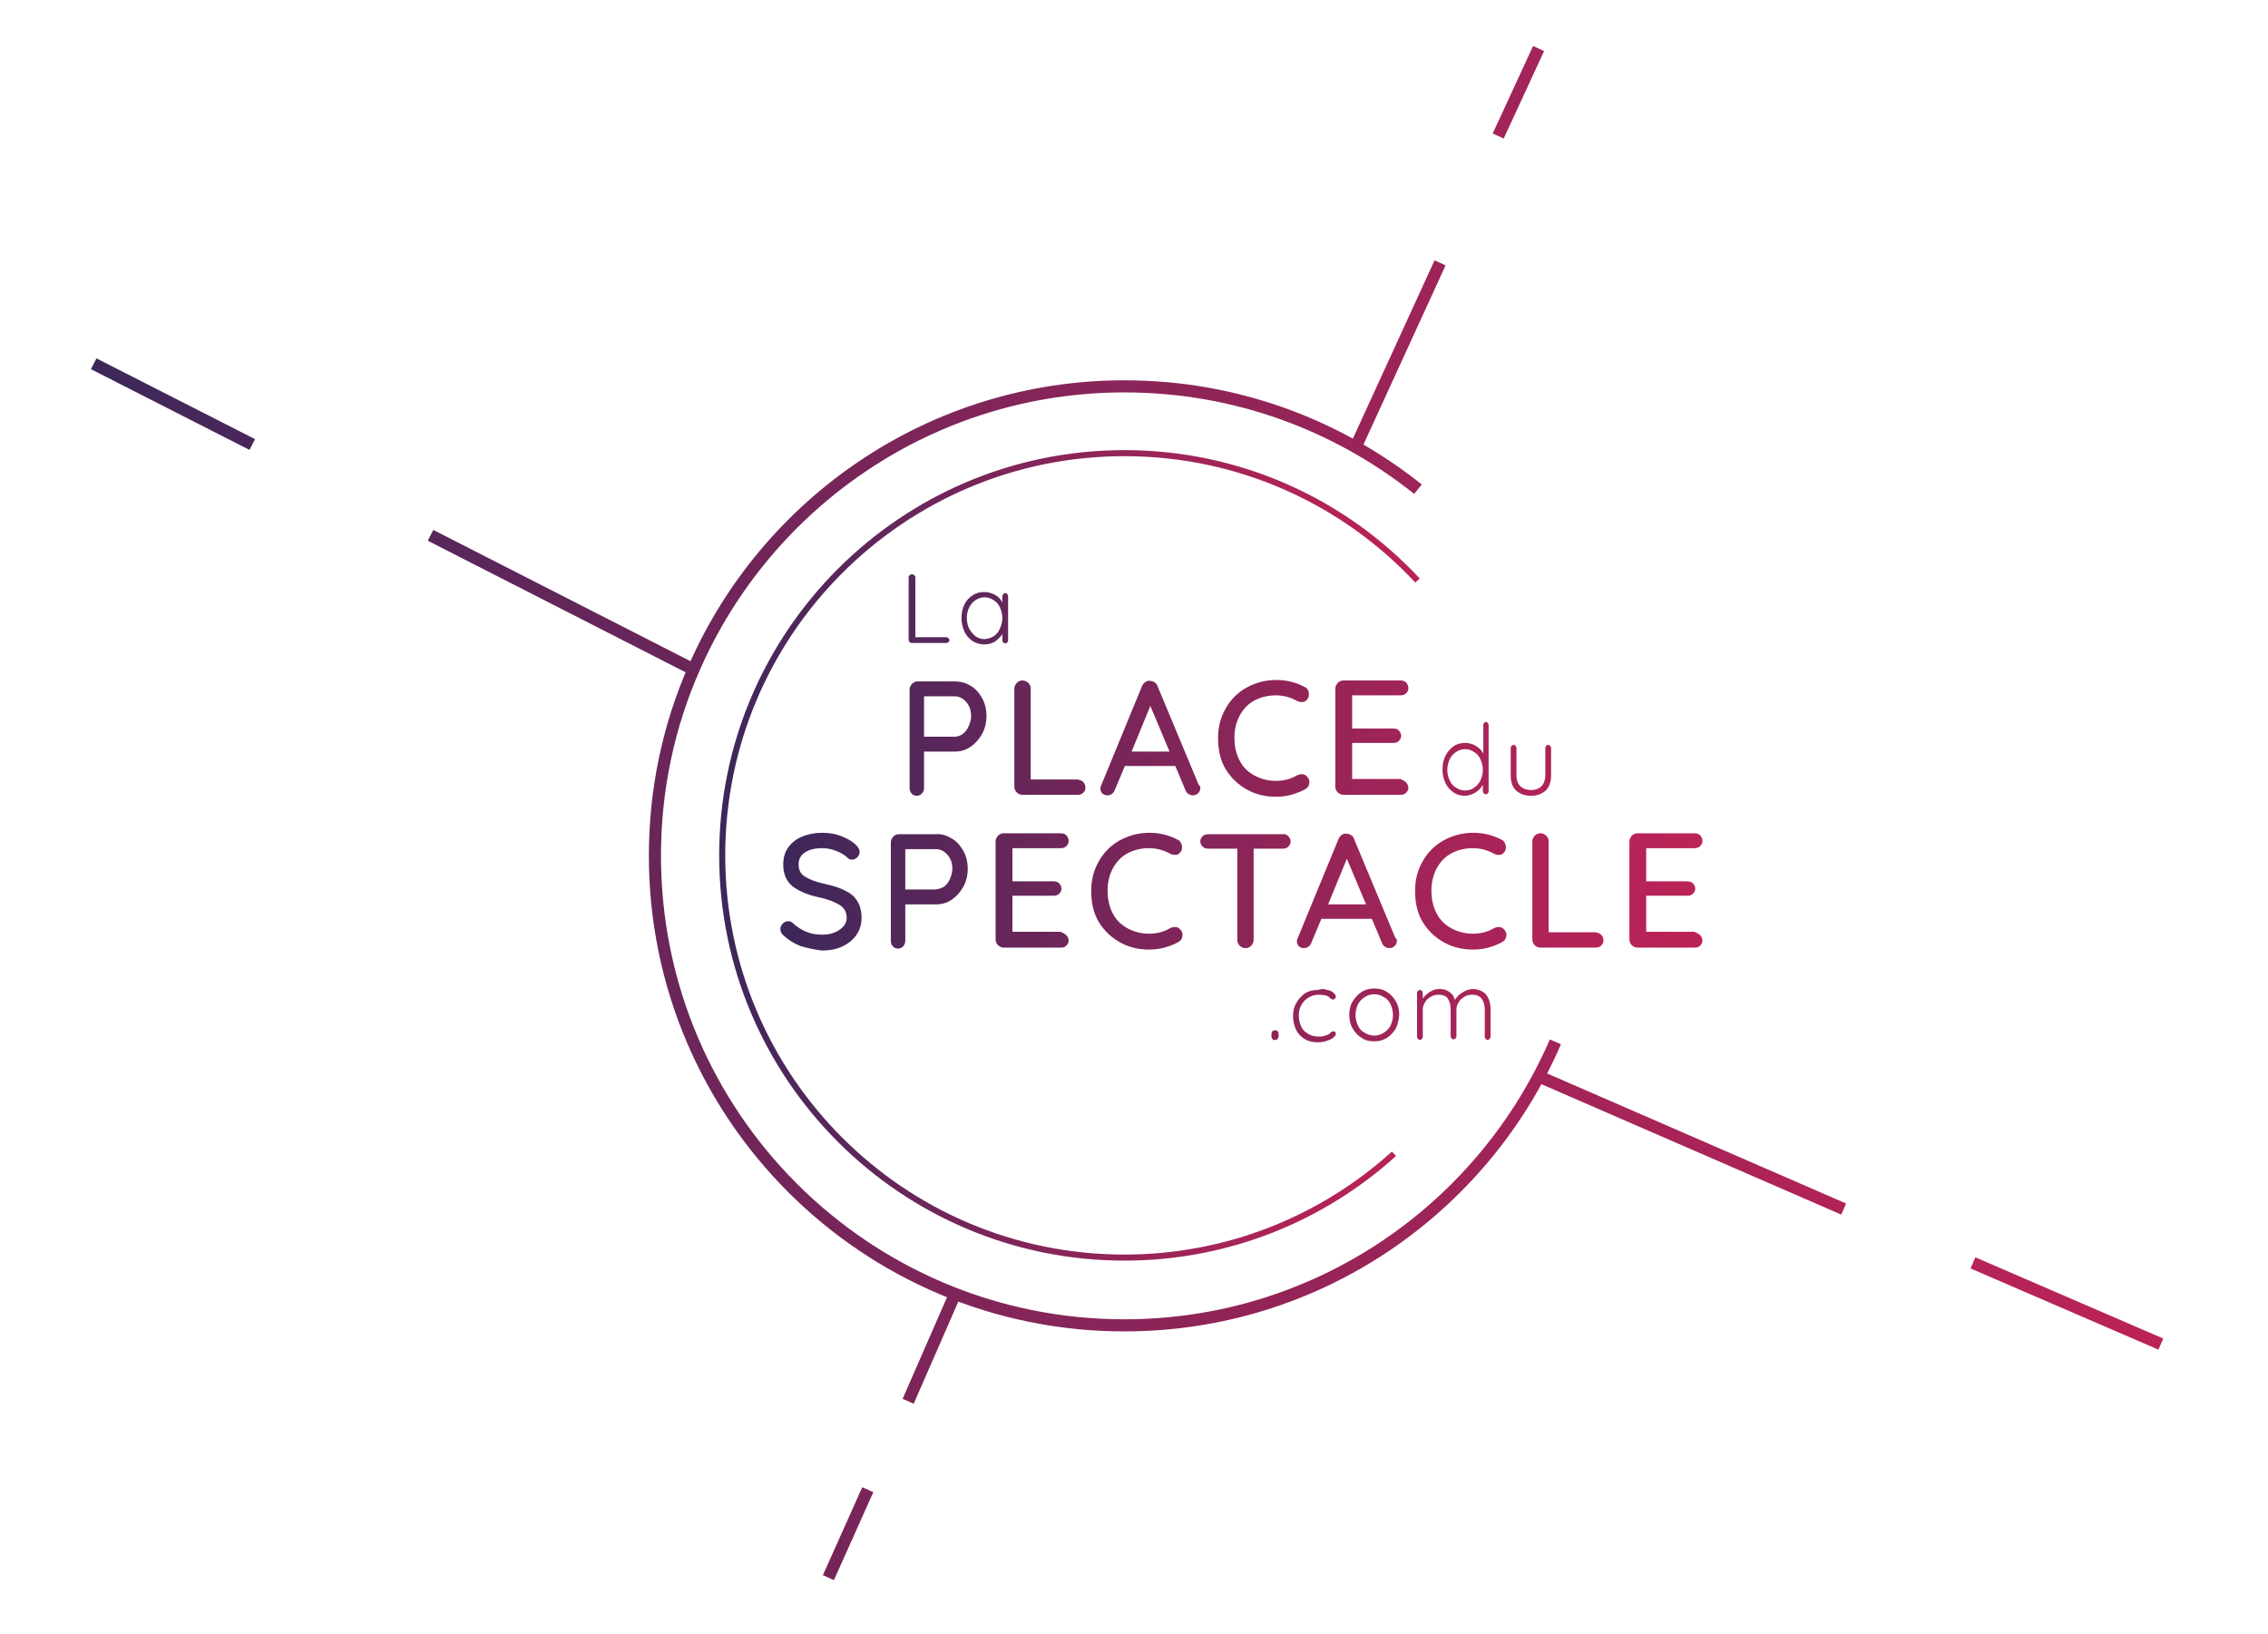 <?xml version="1.0" encoding="utf-8"?>
<!-- Generator: Adobe Illustrator 19.0.0, SVG Export Plug-In . SVG Version: 6.00 Build 0)  -->
<svg version="1.1" id="Calque_1" xmlns="http://www.w3.org/2000/svg" xmlns:xlink="http://www.w3.org/1999/xlink" x="0px" y="0px"
	 viewBox="0 0 472 340" style="enable-background:new 0 0 472 340;" xml:space="preserve">
<style type="text/css">
	.st0{fill:none;stroke:url(#XMLID_3_);stroke-width:1.26;stroke-miterlimit:10;}
	.st1{fill:url(#XMLID_4_);}
	.st2{fill:none;stroke:url(#XMLID_5_);stroke-width:2.52;stroke-miterlimit:10;}
	.st3{fill:none;stroke:url(#XMLID_6_);stroke-width:2.52;stroke-miterlimit:10;}
	.st4{fill:none;stroke:url(#XMLID_7_);stroke-width:2.52;stroke-miterlimit:10;}
</style>
<g id="XMLID_2_">
	<linearGradient id="XMLID_3_" gradientUnits="userSpaceOnUse" x1="149.704" y1="178.035" x2="295.507" y2="178.035">
		<stop  offset="0" style="stop-color:#3C275A"/>
		<stop  offset="7.735384e-02" style="stop-color:#4A275A"/>
		<stop  offset="0.378" style="stop-color:#7A2559"/>
		<stop  offset="0.643" style="stop-color:#9D2458"/>
		<stop  offset="0.859" style="stop-color:#B22358"/>
		<stop  offset="1" style="stop-color:#BA2358"/>
	</linearGradient>
	<path id="XMLID_149_" class="st0" d="M290.1,240.1c-14.8,13.4-34.5,21.6-56.1,21.6c-46.2,0-83.7-37.5-83.7-83.7
		s37.5-83.7,83.7-83.7c24.1,0,45.8,10.2,61,26.5"/>
	<linearGradient id="XMLID_4_" gradientUnits="userSpaceOnUse" x1="162.41" y1="168.102" x2="354.25" y2="168.102">
		<stop  offset="0" style="stop-color:#3C275A"/>
		<stop  offset="7.735384e-02" style="stop-color:#4A275A"/>
		<stop  offset="0.378" style="stop-color:#7A2559"/>
		<stop  offset="0.643" style="stop-color:#9D2458"/>
		<stop  offset="0.859" style="stop-color:#B22358"/>
		<stop  offset="1" style="stop-color:#BA2358"/>
	</linearGradient>
	<path id="XMLID_30_" class="st1" d="M197.4,132.8c0.1,0.1,0.2,0.3,0.2,0.4c0,0.2-0.1,0.3-0.2,0.4c-0.1,0.1-0.3,0.2-0.4,0.2h-7.3
		c-0.2,0-0.3-0.1-0.4-0.2c-0.1-0.1-0.2-0.3-0.2-0.4v-13.1c0-0.2,0.1-0.3,0.2-0.4s0.3-0.2,0.5-0.2c0.2,0,0.3,0.1,0.5,0.2
		c0.1,0.1,0.2,0.3,0.2,0.4v12.5h6.6C197.1,132.7,197.3,132.7,197.4,132.8z M209.6,123.6c0.1,0.1,0.2,0.3,0.2,0.5v9.2
		c0,0.2-0.1,0.3-0.2,0.4c-0.1,0.1-0.3,0.2-0.4,0.2s-0.3-0.1-0.4-0.2c-0.1-0.1-0.2-0.3-0.2-0.4v-1.4c-0.3,0.6-0.9,1.1-1.5,1.6
		c-0.7,0.4-1.4,0.6-2.2,0.6c-0.9,0-1.7-0.2-2.5-0.7c-0.7-0.5-1.3-1.1-1.7-2s-0.6-1.8-0.6-2.8c0-1,0.2-2,0.6-2.8
		c0.4-0.8,1-1.5,1.7-1.9c0.7-0.5,1.5-0.7,2.4-0.7c0.8,0,1.6,0.2,2.3,0.6c0.7,0.4,1.2,0.9,1.5,1.6v-1.3c0-0.2,0.1-0.3,0.2-0.5
		c0.1-0.1,0.3-0.2,0.4-0.2S209.5,123.5,209.6,123.6z M206.8,132.4c0.6-0.4,1-0.9,1.3-1.6s0.5-1.4,0.5-2.2c0-0.8-0.2-1.5-0.5-2.2
		c-0.3-0.7-0.8-1.2-1.3-1.5c-0.6-0.4-1.2-0.6-1.9-0.6c-0.7,0-1.3,0.2-1.9,0.6c-0.6,0.4-1,0.9-1.3,1.5s-0.5,1.4-0.5,2.2
		c0,0.8,0.2,1.6,0.5,2.2s0.8,1.2,1.3,1.6c0.6,0.4,1.2,0.6,1.9,0.6C205.6,132.9,206.2,132.8,206.8,132.4z M202,142.7
		c1,0.6,1.8,1.5,2.4,2.6c0.6,1.1,0.9,2.3,0.9,3.7c0,1.3-0.3,2.6-0.9,3.7c-0.6,1.1-1.4,2-2.4,2.7c-1,0.7-2.1,1-3.3,1h-6.4v7.5
		c0,0.5-0.1,0.8-0.4,1.2c-0.3,0.3-0.7,0.5-1.1,0.5c-0.5,0-0.9-0.2-1.1-0.5c-0.3-0.3-0.4-0.7-0.4-1.2v-20.4c0-0.5,0.2-0.8,0.5-1.2
		c0.3-0.3,0.7-0.5,1.2-0.5h7.8C199.9,141.8,201,142.1,202,142.7z M200.4,152.7c0.5-0.4,0.9-0.9,1.2-1.6c0.3-0.7,0.5-1.4,0.5-2.1
		c0-1.1-0.3-2.1-1-2.9c-0.7-0.8-1.5-1.2-2.4-1.2h-6.4v8.4h6.4C199.3,153.3,199.9,153.1,200.4,152.7z M225.4,162.7
		c0.3,0.3,0.5,0.7,0.5,1.2c0,0.5-0.2,0.8-0.5,1.1c-0.3,0.3-0.7,0.4-1.2,0.4h-11.4c-0.5,0-0.9-0.2-1.2-0.5c-0.3-0.3-0.5-0.7-0.5-1.2
		v-20.4c0-0.5,0.2-0.8,0.5-1.2c0.3-0.3,0.7-0.5,1.2-0.5c0.5,0,0.8,0.2,1.2,0.5c0.3,0.3,0.5,0.7,0.5,1.2v18.9h9.7
		C224.7,162.3,225.1,162.4,225.4,162.7z M249.8,164c0,0.5-0.2,0.8-0.5,1.1c-0.3,0.3-0.7,0.4-1.1,0.4c-0.3,0-0.6-0.1-0.9-0.3
		c-0.3-0.2-0.5-0.5-0.6-0.8l-2.1-5h-10.5l-2.1,5c-0.1,0.3-0.3,0.6-0.6,0.8c-0.3,0.2-0.5,0.3-0.9,0.3c-0.5,0-0.8-0.1-1.1-0.4
		c-0.2-0.2-0.4-0.6-0.4-1c0-0.1,0-0.3,0.1-0.5l8.6-20.9c0.2-0.4,0.4-0.6,0.7-0.8c0.3-0.2,0.6-0.3,1-0.2c0.3,0,0.6,0.1,0.9,0.3
		c0.3,0.2,0.5,0.4,0.6,0.8l8.6,20.6C249.8,163.5,249.8,163.8,249.8,164z M235.5,156.4h7.9l-4-9.5L235.5,156.4z M272.4,144.5
		c0,0.4-0.1,0.8-0.4,1.1c-0.3,0.4-0.6,0.5-1.1,0.5c-0.3,0-0.6-0.1-0.9-0.2c-1.4-0.8-2.9-1.2-4.5-1.2c-1.7,0-3.2,0.4-4.5,1.1
		c-1.3,0.7-2.3,1.8-3,3.1c-0.7,1.3-1.1,2.9-1.1,4.6c0,1.9,0.4,3.5,1.1,4.8c0.7,1.4,1.8,2.4,3.1,3.1c1.3,0.7,2.8,1.1,4.4,1.1
		c1.7,0,3.2-0.4,4.5-1.2c0.3-0.1,0.6-0.2,0.9-0.2c0.5,0,0.9,0.2,1.2,0.6c0.3,0.3,0.4,0.7,0.4,1.1c0,0.3-0.1,0.5-0.2,0.8
		c-0.1,0.2-0.3,0.4-0.6,0.6c-0.9,0.5-1.9,0.9-3,1.2c-1.1,0.3-2.2,0.4-3.2,0.4c-2.2,0-4.2-0.5-6-1.5c-1.8-1-3.3-2.4-4.4-4.2
		s-1.6-4-1.6-6.5c0-2.3,0.5-4.3,1.6-6.2c1-1.8,2.5-3.3,4.3-4.3c1.8-1,3.9-1.6,6.2-1.6c2.2,0,4.2,0.5,6.2,1.6
		C272.2,143.4,272.4,143.9,272.4,144.5z M292.6,162.8c0.3,0.3,0.5,0.7,0.5,1.1c0,0.5-0.2,0.8-0.5,1.1c-0.3,0.3-0.7,0.4-1.2,0.4
		h-11.8c-0.5,0-0.8-0.2-1.2-0.5c-0.3-0.3-0.5-0.7-0.5-1.2v-20.4c0-0.5,0.2-0.8,0.5-1.2c0.3-0.3,0.7-0.5,1.2-0.5h11.8
		c0.5,0,0.9,0.1,1.2,0.4c0.3,0.3,0.5,0.7,0.5,1.2c0,0.5-0.2,0.8-0.5,1.1c-0.3,0.3-0.7,0.4-1.2,0.4h-10v6.9h8.5
		c0.5,0,0.9,0.1,1.2,0.4c0.3,0.3,0.5,0.7,0.5,1.1c0,0.5-0.2,0.8-0.5,1.1c-0.3,0.3-0.7,0.4-1.2,0.4h-8.5v7.5h10
		C291.9,162.3,292.3,162.5,292.6,162.8z M309.6,150.4c0.1,0.1,0.2,0.3,0.2,0.4v13.9c0,0.2-0.1,0.3-0.2,0.4c-0.1,0.1-0.3,0.2-0.4,0.2
		c-0.2,0-0.3-0.1-0.4-0.2c-0.1-0.1-0.2-0.3-0.2-0.4v-1.4c-0.3,0.6-0.9,1.2-1.5,1.6c-0.7,0.4-1.4,0.7-2.2,0.7c-0.9,0-1.7-0.2-2.4-0.7
		c-0.7-0.5-1.3-1.1-1.7-2c-0.4-0.8-0.6-1.8-0.6-2.8c0-1,0.2-2,0.6-2.8c0.4-0.8,1-1.5,1.7-2c0.7-0.5,1.5-0.7,2.4-0.7
		c0.8,0,1.6,0.2,2.2,0.6c0.7,0.4,1.2,0.9,1.6,1.6v-6c0-0.2,0.1-0.3,0.2-0.4c0.1-0.1,0.3-0.2,0.4-0.2
		C309.4,150.3,309.5,150.3,309.6,150.4z M306.8,163.9c0.6-0.4,1-0.9,1.3-1.5c0.3-0.7,0.5-1.4,0.5-2.2c0-0.8-0.2-1.5-0.5-2.2
		c-0.3-0.7-0.8-1.2-1.3-1.5c-0.6-0.4-1.2-0.6-1.9-0.6c-0.7,0-1.3,0.2-1.9,0.6c-0.6,0.4-1,0.9-1.3,1.5c-0.3,0.7-0.5,1.4-0.5,2.2
		c0,0.8,0.2,1.6,0.5,2.2c0.3,0.7,0.8,1.2,1.3,1.5c0.6,0.4,1.2,0.6,1.9,0.6C305.6,164.5,306.3,164.3,306.8,163.9z M322.6,155.2
		c0.1,0.1,0.2,0.3,0.2,0.4v5.8c0,1.3-0.4,2.4-1.1,3.1c-0.8,0.7-1.8,1.1-3.1,1.1c-1.3,0-2.3-0.4-3.1-1.1c-0.7-0.7-1.1-1.7-1.1-3.1
		v-5.8c0-0.2,0.1-0.3,0.2-0.4c0.1-0.1,0.3-0.2,0.4-0.2c0.2,0,0.3,0.1,0.4,0.2c0.1,0.1,0.2,0.3,0.2,0.4v5.8c0,1,0.3,1.7,0.8,2.2
		c0.5,0.5,1.3,0.8,2.2,0.8c1,0,1.7-0.3,2.2-0.8c0.5-0.5,0.8-1.3,0.8-2.2v-5.8c0-0.2,0.1-0.3,0.2-0.4c0.1-0.1,0.3-0.2,0.4-0.2
		C322.4,155,322.5,155.1,322.6,155.2z M264.8,216.2c-0.1-0.1-0.2-0.3-0.2-0.6v-0.4c0-0.2,0.1-0.4,0.2-0.6c0.1-0.1,0.3-0.2,0.5-0.2
		h0.1c0.2,0,0.4,0.1,0.5,0.2c0.1,0.1,0.2,0.3,0.2,0.6v0.4c0,0.2-0.1,0.4-0.2,0.6c-0.1,0.1-0.3,0.2-0.5,0.2h-0.1
		C265.1,216.5,264.9,216.4,264.8,216.2z M276.2,206c0.6,0.1,1,0.3,1.3,0.6c0.3,0.2,0.5,0.5,0.5,0.8c0,0.2-0.1,0.3-0.2,0.4
		c-0.1,0.1-0.2,0.2-0.4,0.2c-0.1,0-0.2,0-0.3-0.1c-0.1-0.1-0.2-0.1-0.3-0.2c-0.2-0.2-0.3-0.3-0.5-0.4c-0.2-0.1-0.5-0.2-0.8-0.2
		c-0.3-0.1-0.7-0.1-1.1-0.1c-0.8,0-1.4,0.2-2.1,0.6s-1.1,0.9-1.5,1.6c-0.4,0.7-0.5,1.4-0.5,2.2c0,0.8,0.2,1.6,0.5,2.2
		c0.3,0.7,0.8,1.2,1.4,1.5c0.6,0.4,1.3,0.6,2.1,0.6c0.5,0,0.9,0,1.2-0.1c0.3-0.1,0.6-0.2,0.9-0.3c0.1-0.1,0.3-0.2,0.5-0.4
		c0.1-0.1,0.2-0.2,0.3-0.2c0.1,0,0.2-0.1,0.3-0.1c0.2,0,0.3,0.1,0.4,0.2c0.1,0.1,0.1,0.2,0.1,0.4c0,0.2-0.2,0.5-0.5,0.7
		c-0.3,0.3-0.8,0.5-1.4,0.7c-0.6,0.2-1.2,0.3-1.9,0.3c-1,0-1.9-0.2-2.7-0.7c-0.8-0.5-1.4-1.1-1.8-2c-0.4-0.8-0.6-1.8-0.6-2.8
		c0-1,0.2-1.9,0.7-2.7c0.4-0.8,1.1-1.5,1.8-2c0.8-0.5,1.7-0.7,2.7-0.7C275.1,205.7,275.7,205.8,276.2,206z M290.5,214
		c-0.5,0.8-1.1,1.5-1.9,2c-0.8,0.5-1.7,0.7-2.6,0.7c-1,0-1.9-0.2-2.6-0.7c-0.8-0.5-1.4-1.1-1.9-2c-0.5-0.8-0.7-1.8-0.7-2.8
		c0-1,0.2-2,0.7-2.8c0.5-0.8,1.1-1.5,1.9-2c0.8-0.5,1.7-0.7,2.6-0.7c1,0,1.9,0.2,2.6,0.7c0.8,0.5,1.4,1.1,1.9,2
		c0.5,0.8,0.7,1.8,0.7,2.8C291.1,212.2,290.9,213.2,290.5,214z M289.4,209c-0.3-0.7-0.8-1.2-1.4-1.5c-0.6-0.4-1.3-0.6-2-0.6
		c-0.7,0-1.4,0.2-2,0.6c-0.6,0.4-1.1,0.9-1.4,1.5c-0.3,0.7-0.5,1.4-0.5,2.2c0,0.8,0.2,1.5,0.5,2.2c0.3,0.7,0.8,1.2,1.4,1.5
		c0.6,0.4,1.3,0.6,2,0.6c0.7,0,1.4-0.2,2-0.6c0.6-0.4,1.1-0.9,1.4-1.5c0.3-0.7,0.5-1.4,0.5-2.2C289.9,210.4,289.7,209.7,289.4,209z
		 M309.3,207c0.6,0.8,0.9,1.8,0.9,3v5.8c0,0.2-0.1,0.3-0.2,0.4c-0.1,0.1-0.3,0.2-0.4,0.2c-0.2,0-0.3-0.1-0.4-0.2
		c-0.1-0.1-0.2-0.3-0.2-0.4v-5.7c0-0.9-0.2-1.6-0.6-2.2c-0.4-0.6-1.1-0.9-2-0.9c-0.6,0-1.1,0.1-1.6,0.4c-0.5,0.3-0.9,0.6-1.2,1.1
		c-0.3,0.5-0.5,1-0.5,1.5v5.7c0,0.2-0.1,0.3-0.2,0.4c-0.1,0.1-0.3,0.2-0.4,0.2c-0.2,0-0.3-0.1-0.4-0.2c-0.1-0.1-0.2-0.3-0.2-0.4V210
		c0-0.9-0.2-1.6-0.6-2.2c-0.4-0.6-1.1-0.8-1.9-0.8c-0.6,0-1.1,0.1-1.6,0.4c-0.5,0.3-0.9,0.6-1.2,1.1c-0.3,0.5-0.5,1-0.5,1.5v5.8
		c0,0.2-0.1,0.3-0.2,0.4c-0.1,0.1-0.3,0.2-0.4,0.2c-0.2,0-0.3-0.1-0.4-0.2c-0.1-0.1-0.2-0.3-0.2-0.4v-9.2c0-0.2,0.1-0.3,0.2-0.4
		c0.1-0.1,0.3-0.2,0.4-0.2c0.2,0,0.3,0.1,0.4,0.2c0.1,0.1,0.2,0.3,0.2,0.4v1.2c0.4-0.6,0.9-1,1.5-1.4s1.3-0.6,2-0.6
		c0.8,0,1.5,0.2,2,0.6c0.6,0.4,1,0.9,1.2,1.7c0.3-0.6,0.8-1.1,1.6-1.6c0.8-0.5,1.5-0.7,2.3-0.7C307.8,205.9,308.7,206.3,309.3,207z
		 M166.7,196.9c-1.3-0.5-2.5-1.2-3.6-2.2c-0.5-0.4-0.7-0.9-0.7-1.4c0-0.4,0.2-0.8,0.5-1.1c0.3-0.3,0.7-0.5,1.1-0.5
		c0.4,0,0.7,0.1,1,0.4c0.9,0.8,1.8,1.4,2.8,1.8c1,0.4,2,0.6,3.3,0.6c1.4,0,2.6-0.3,3.6-1c1-0.7,1.5-1.5,1.5-2.5
		c0-1.2-0.5-2.1-1.5-2.7c-1-0.6-2.4-1.2-4.4-1.6c-2.3-0.5-4.1-1.3-5.4-2.3c-1.3-1.1-1.9-2.6-1.9-4.5c0-1.3,0.3-2.5,1-3.5
		c0.7-1,1.7-1.8,2.9-2.3c1.2-0.5,2.6-0.8,4.2-0.8c1.4,0,2.7,0.2,4,0.7c1.2,0.5,2.2,1,3,1.8c0.5,0.5,0.8,0.9,0.8,1.5
		c0,0.4-0.2,0.8-0.5,1.1c-0.3,0.3-0.7,0.5-1.1,0.5c-0.3,0-0.6-0.1-0.8-0.3c-0.6-0.6-1.4-1.1-2.4-1.5c-1-0.4-2-0.6-3-0.6
		c-1.5,0-2.7,0.3-3.6,0.9c-0.9,0.6-1.3,1.4-1.3,2.5c0,1.1,0.4,2,1.3,2.5c0.9,0.6,2.2,1.1,4,1.5c1.8,0.4,3.2,0.8,4.3,1.4
		c1.1,0.5,2,1.2,2.6,2.2c0.6,0.9,0.9,2.1,0.9,3.6c0,1.3-0.4,2.5-1.1,3.5s-1.7,1.8-3,2.4c-1.3,0.6-2.7,0.8-4.2,0.8
		C169.5,197.6,168,197.3,166.7,196.9z M198.1,174.5c1,0.6,1.8,1.5,2.4,2.6c0.6,1.1,0.9,2.3,0.9,3.7c0,1.3-0.3,2.6-0.9,3.7
		c-0.6,1.1-1.4,2-2.4,2.7c-1,0.7-2.1,1-3.3,1h-6.4v7.5c0,0.5-0.1,0.8-0.4,1.2c-0.3,0.3-0.7,0.5-1.1,0.5c-0.5,0-0.9-0.2-1.1-0.5
		c-0.3-0.3-0.4-0.7-0.4-1.2v-20.4c0-0.5,0.2-0.8,0.5-1.2c0.3-0.3,0.7-0.5,1.2-0.5h7.8C196,173.5,197.1,173.9,198.1,174.5z
		 M196.5,184.5c0.5-0.4,0.9-0.9,1.2-1.6c0.3-0.7,0.5-1.4,0.5-2.1c0-1.1-0.3-2.1-1-2.9c-0.7-0.8-1.5-1.2-2.4-1.2h-6.4v8.4h6.4
		C195.4,185,196,184.8,196.5,184.5z M221.9,194.6c0.3,0.3,0.5,0.7,0.5,1.1c0,0.5-0.2,0.8-0.5,1.1c-0.3,0.3-0.7,0.4-1.2,0.4h-11.8
		c-0.5,0-0.8-0.2-1.2-0.5c-0.3-0.3-0.5-0.7-0.5-1.2v-20.4c0-0.5,0.2-0.8,0.5-1.2c0.3-0.3,0.7-0.5,1.2-0.5h11.8
		c0.5,0,0.9,0.1,1.2,0.4c0.3,0.3,0.5,0.7,0.5,1.2c0,0.5-0.2,0.8-0.5,1.1c-0.3,0.3-0.7,0.4-1.2,0.4h-10v6.9h8.5
		c0.5,0,0.9,0.1,1.2,0.4c0.3,0.3,0.5,0.7,0.5,1.1c0,0.5-0.2,0.8-0.5,1.1c-0.3,0.3-0.7,0.4-1.2,0.4h-8.5v7.5h10
		C221.2,194.1,221.6,194.3,221.9,194.6z M246,176.3c0,0.4-0.1,0.8-0.4,1.1c-0.3,0.4-0.6,0.5-1.1,0.5c-0.3,0-0.6-0.1-0.9-0.2
		c-1.4-0.8-2.9-1.2-4.5-1.2c-1.7,0-3.2,0.4-4.5,1.1c-1.3,0.7-2.3,1.8-3,3.1c-0.7,1.3-1.1,2.9-1.1,4.6c0,1.9,0.4,3.5,1.1,4.8
		c0.7,1.4,1.8,2.4,3.1,3.1c1.3,0.7,2.8,1.1,4.4,1.1c1.7,0,3.2-0.4,4.5-1.2c0.3-0.1,0.6-0.2,0.9-0.2c0.5,0,0.9,0.2,1.2,0.6
		c0.3,0.3,0.4,0.7,0.4,1.1c0,0.3-0.1,0.5-0.2,0.8c-0.1,0.2-0.3,0.4-0.6,0.6c-0.9,0.5-1.9,0.9-3,1.2c-1.1,0.3-2.2,0.4-3.2,0.4
		c-2.2,0-4.2-0.5-6-1.5c-1.8-1-3.3-2.4-4.4-4.2c-1.1-1.8-1.6-4-1.6-6.5c0-2.3,0.5-4.3,1.6-6.2c1-1.8,2.5-3.3,4.3-4.3
		c1.8-1,3.9-1.6,6.2-1.6c2.2,0,4.2,0.5,6.2,1.6C245.7,175.2,246,175.7,246,176.3z M268.1,174c0.3,0.3,0.5,0.7,0.5,1.1
		s-0.2,0.8-0.5,1.1c-0.3,0.3-0.7,0.4-1.2,0.4h-6v19c0,0.5-0.2,0.8-0.5,1.2c-0.3,0.3-0.7,0.5-1.2,0.5c-0.5,0-0.9-0.2-1.2-0.5
		c-0.3-0.3-0.5-0.7-0.5-1.2v-19h-6c-0.5,0-0.9-0.1-1.2-0.4s-0.5-0.7-0.5-1.1c0-0.5,0.2-0.8,0.5-1.1c0.3-0.3,0.7-0.4,1.2-0.4h15.5
		C267.4,173.5,267.8,173.7,268.1,174z M290.7,195.8c0,0.5-0.2,0.8-0.5,1.1c-0.3,0.3-0.7,0.4-1.1,0.4c-0.3,0-0.6-0.1-0.9-0.3
		c-0.3-0.2-0.5-0.5-0.6-0.8l-2.1-5h-10.5l-2.1,5c-0.1,0.3-0.3,0.6-0.6,0.8c-0.3,0.2-0.5,0.3-0.9,0.3c-0.5,0-0.8-0.1-1.1-0.4
		c-0.2-0.2-0.4-0.6-0.4-1c0-0.1,0-0.3,0.1-0.5l8.6-20.9c0.2-0.4,0.4-0.6,0.7-0.8c0.3-0.2,0.6-0.3,1-0.2c0.3,0,0.6,0.1,0.9,0.3
		s0.5,0.4,0.6,0.8l8.6,20.6C290.7,195.3,290.7,195.5,290.7,195.8z M276.4,188.2h7.9l-4-9.5L276.4,188.2z M313.4,176.3
		c0,0.4-0.1,0.8-0.4,1.1c-0.3,0.4-0.6,0.5-1.1,0.5c-0.3,0-0.6-0.1-0.9-0.2c-1.4-0.8-2.9-1.2-4.5-1.2c-1.7,0-3.2,0.4-4.5,1.1
		c-1.3,0.7-2.3,1.8-3,3.1c-0.7,1.3-1.1,2.9-1.1,4.6c0,1.9,0.4,3.5,1.1,4.8c0.7,1.4,1.8,2.4,3.1,3.1c1.3,0.7,2.8,1.1,4.4,1.1
		c1.7,0,3.2-0.4,4.5-1.2c0.3-0.1,0.6-0.2,0.9-0.2c0.5,0,0.9,0.2,1.2,0.6c0.3,0.3,0.4,0.7,0.4,1.1c0,0.3-0.1,0.5-0.2,0.8
		c-0.1,0.2-0.3,0.4-0.6,0.6c-0.9,0.5-1.9,0.9-3,1.2c-1.1,0.3-2.2,0.4-3.2,0.4c-2.2,0-4.2-0.5-6-1.5c-1.8-1-3.3-2.4-4.4-4.2
		c-1.1-1.8-1.6-4-1.6-6.5c0-2.3,0.5-4.3,1.6-6.2c1-1.8,2.5-3.3,4.3-4.3c1.8-1,3.9-1.6,6.2-1.6c2.2,0,4.2,0.5,6.2,1.6
		C313.1,175.2,313.4,175.7,313.4,176.3z M333.2,194.5c0.3,0.3,0.5,0.7,0.5,1.2c0,0.5-0.2,0.8-0.5,1.1c-0.3,0.3-0.7,0.4-1.2,0.4
		h-11.4c-0.5,0-0.9-0.2-1.2-0.5c-0.3-0.3-0.5-0.7-0.5-1.2v-20.4c0-0.5,0.2-0.8,0.5-1.2c0.3-0.3,0.7-0.5,1.2-0.5
		c0.5,0,0.8,0.2,1.2,0.5c0.3,0.3,0.5,0.7,0.5,1.2v18.9h9.7C332.5,194.1,332.9,194.2,333.2,194.5z M353.8,194.6
		c0.3,0.3,0.5,0.7,0.5,1.1c0,0.5-0.2,0.8-0.5,1.1c-0.3,0.3-0.7,0.4-1.2,0.4h-11.8c-0.5,0-0.8-0.2-1.2-0.5c-0.3-0.3-0.5-0.7-0.5-1.2
		v-20.4c0-0.5,0.2-0.8,0.5-1.2c0.3-0.3,0.7-0.5,1.2-0.5h11.8c0.5,0,0.9,0.1,1.2,0.4c0.3,0.3,0.5,0.7,0.5,1.2c0,0.5-0.2,0.8-0.5,1.1
		c-0.3,0.3-0.7,0.4-1.2,0.4h-10v6.9h8.5c0.5,0,0.9,0.1,1.2,0.4c0.3,0.3,0.5,0.7,0.5,1.1c0,0.5-0.2,0.8-0.5,1.1
		c-0.3,0.3-0.7,0.4-1.2,0.4h-8.5v7.5h10C353.1,194.1,353.5,194.3,353.8,194.6z"/>
	<linearGradient id="XMLID_5_" gradientUnits="userSpaceOnUse" x1="143.297" y1="138.8" x2="143.297" y2="138.8">
		<stop  offset="0" style="stop-color:#3C275A"/>
		<stop  offset="7.735384e-02" style="stop-color:#4A275A"/>
		<stop  offset="0.378" style="stop-color:#7A2559"/>
		<stop  offset="0.643" style="stop-color:#9D2458"/>
		<stop  offset="0.859" style="stop-color:#B22358"/>
		<stop  offset="1" style="stop-color:#BA2358"/>
	</linearGradient>
	<path id="XMLID_29_" class="st2" d="M143.3,138.8"/>
	<linearGradient id="XMLID_6_" gradientUnits="userSpaceOnUse" x1="320.347" y1="223.834" x2="320.347" y2="223.834">
		<stop  offset="0" style="stop-color:#3C275A"/>
		<stop  offset="7.735384e-02" style="stop-color:#4A275A"/>
		<stop  offset="0.378" style="stop-color:#7A2559"/>
		<stop  offset="0.643" style="stop-color:#9D2458"/>
		<stop  offset="0.859" style="stop-color:#B22358"/>
		<stop  offset="1" style="stop-color:#BA2358"/>
	</linearGradient>
	<path id="XMLID_28_" class="st3" d="M320.3,223.8"/>
	<linearGradient id="XMLID_7_" gradientUnits="userSpaceOnUse" x1="18.919" y1="169.186" x2="450.213" y2="169.186">
		<stop  offset="0" style="stop-color:#3C275A"/>
		<stop  offset="7.735384e-02" style="stop-color:#4A275A"/>
		<stop  offset="0.378" style="stop-color:#7A2559"/>
		<stop  offset="0.643" style="stop-color:#9D2458"/>
		<stop  offset="0.859" style="stop-color:#B22358"/>
		<stop  offset="1" style="stop-color:#BA2358"/>
	</linearGradient>
	<path id="XMLID_10_" class="st4" d="M323.7,216.8c-15,34.7-49.5,59-89.7,59c-54,0-97.7-43.8-97.7-97.7c0-14,2.9-27.2,8.2-39.2
		c15.1-34.4,49.5-58.5,89.5-58.5c23.1,0,44.3,8,61.1,21.4 M89.6,111.4l53.7,27.4 M143.3,138.8 M89.6,111.4 M299.7,54.7l-17.6,38.4
		 M189,291.6l9.7-22.2 M320.7,224.2l63,27.4 M19.5,75.7l33,16.8 M410.6,262.8l39.1,16.9 M172.4,328.3l8.2-18.3 M199.1,268.7
		 M320.2,10.1l-8.4,18.2 M281.6,93.9"/>
</g>
</svg>
